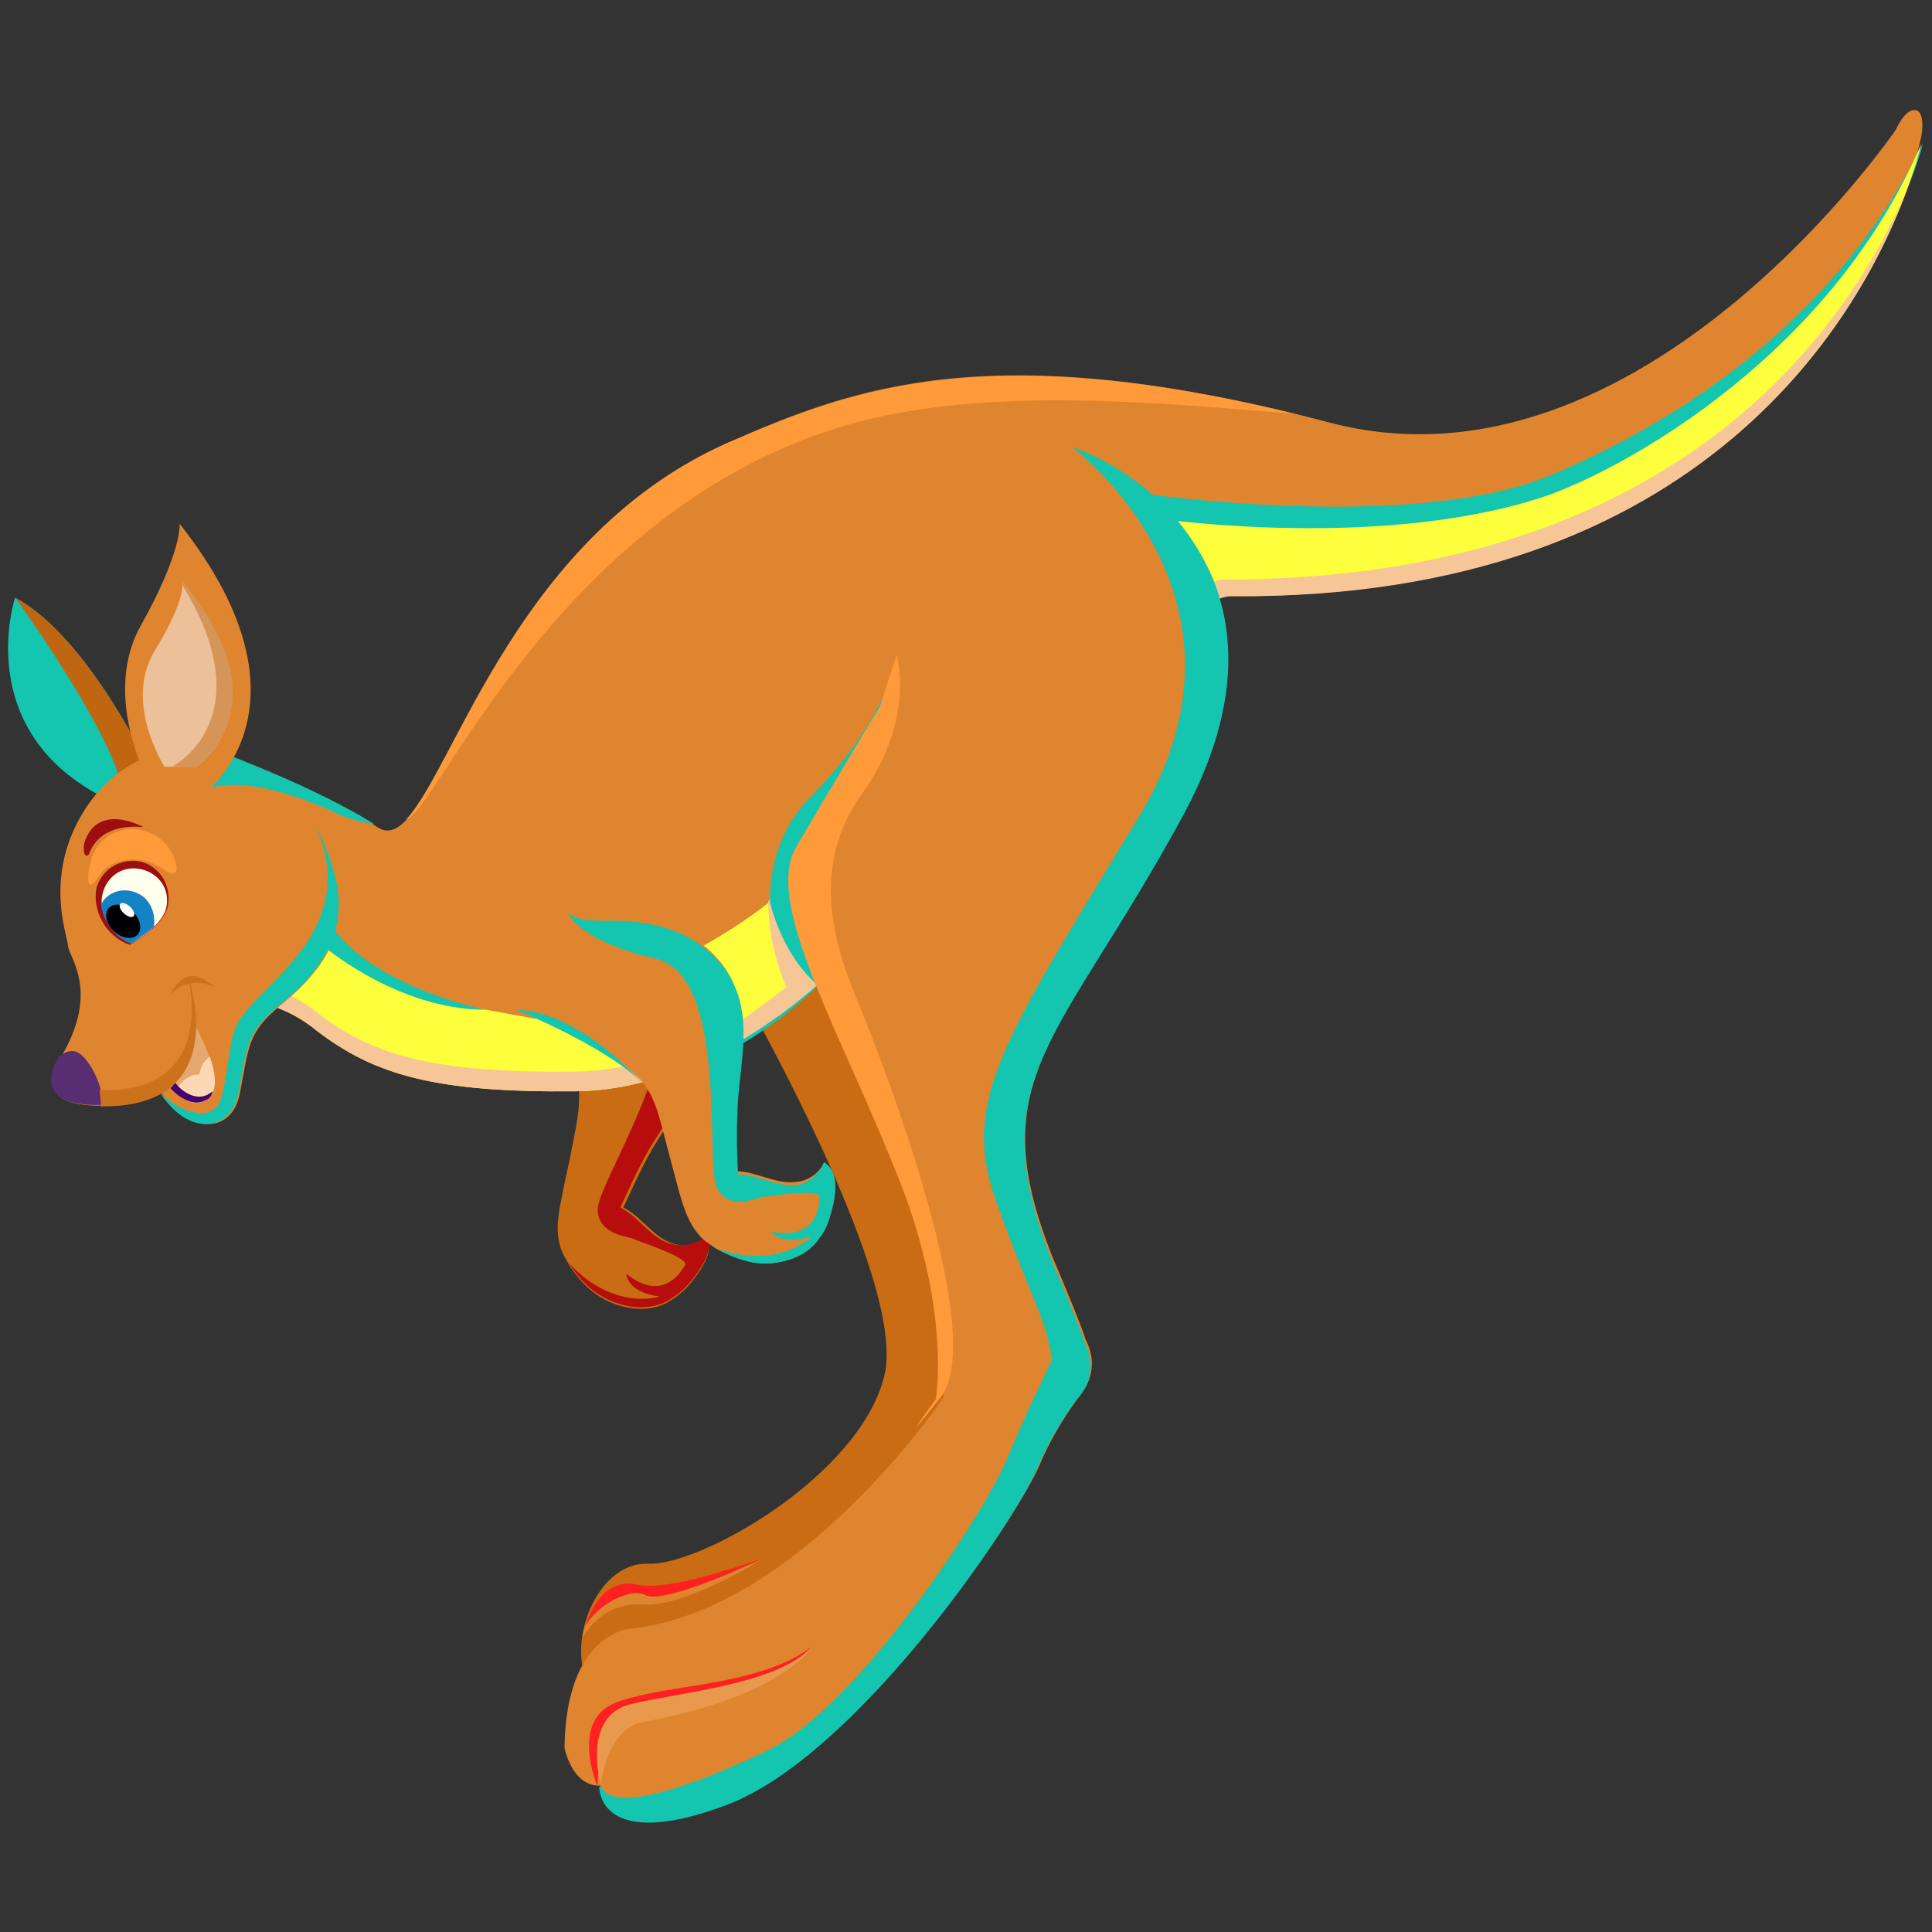 <svg xmlns="http://www.w3.org/2000/svg" viewBox="0 0 128 128" id="Kangaroo"><rect x="0" y="0" width="128" height="128" fill="#333333" stroke="none"/><path fill="#14c5af" d="M10.1 51.3S5.9 42.2 1 39.6c0 0-2.9 8.7 5.8 13.2l3.3-1.5z" class="colord17920 svgShape"></path><path fill="#c16610" d="m10.1 51.3-2 .9C7.2 48.1 1 39.6 1 39.6c4.9 2.6 9.1 11.7 9.1 11.7z" class="colorc16410 svgShape"></path><path fill="#c96c14" d="M35.8 60.1c-.7 1.2-.8 2.7-.5 4.1.2 1.4.8 2.7 1.5 3.9.6 1 1.2 2.1 1.4 3.2.4 1.5 0 3.2-.3 4.7-.2 1.1-.5 2.3-.7 3.4-.2 1-.4 2.1-.1 3.1.1.5.4.9.6 1.3.7 1.1 1.6 2 2.8 2.5 1.2.5 2.6.6 3.7 0 .7-.4 1.3-.9 1.8-1.6.6-.8 1.3-1.9.8-2.7-.6.5-1.5.6-2.2.4-1.3-.4-2.1-1.8-3.3-2.4.7-1.5 1.4-3.1 2.3-4.5 1.3-2.1 3-4.2 3.2-6.7.1-1.6-.5-3.2-1.4-4.5-1-1.3-2.3-2.3-3.7-3-1-.5-2.1-.9-2.5-1.9l-3.4.7z" class="colorc96a14 svgShape"></path><path fill="#b70d0d" d="M44.4 82.4c-1.3-.4-2.1-1.8-3.3-2.4.7-1.5 1.4-3.1 2.3-4.5 1.3-2.1 3-4.2 3.2-6.7.1-1.6-.5-3.2-1.4-4.5-1-1.3-2.3-2.3-3.7-3-1-.5-2.1-.9-2.5-1.9 0 0 0 2.1 3.8 5.3 3.8 3.2-3.2 13.6-3.2 15.4 0 1.8 2.2 1.8 2.4 2 .2.1 3.6 1.2 3.4 1.7-.3.5-1.5 2.5-3.9.6 0 0 0 1.2 2.2 1.5 0 0-3 1-6-2.2.7 1.1 1.6 2 2.8 2.5 1.2.5 2.6.6 3.7 0 .7-.4 1.3-.9 1.8-1.6.6-.8 1.3-1.9.8-2.7-.8.6-1.6.7-2.4.5z" class="colorb75a0d svgShape"></path><path fill="#c96c14" d="M47.9 63.5s12.3 20.9 10.7 27.6c-1.6 6.7-12.3 12.7-15.7 12.5-3.4-.1-5.5 5.4-3.8 8.2 1.7 2.8 19.8-6.6 19.8-6.6l7.4-15.5-6.2-24.9-5.5-4.9-6.7 3.6z" class="colorc96a14 svgShape"></path><path fill="#ff2020" d="M38.6 108.5s.7-4.2 3.7-3.5c2 .4 6.5-1.2 8.1-1.7l-4.5 2-2.1.5h-2.7c.1 0-2.4 1.6-2.5 2.7z" class="colorc0610f svgShape"></path><path fill="#e0852f" d="M38.6 108.5s1.2-2.4 4-2.2c2.8.2 7.9-3 7.9-3s-6.4 3-7.7 2.4c-1.2-.7-4.2 1.2-4.2 2.8z" class="colore08d2f svgShape"></path><path fill="#e0852f" d="M15 50s6 2.2 10 4.8c3.9 2.6 6.7-18.2 23.3-25.5 8.2-3.6 17.5-7.2 39.8-1.3 20.6 5.4 37.5-19.4 37.5-19.4s.6-1.4 1.3-1.3c.7.1.4 1.7.4 1.7s-6 30.8-45.9 30.5c0 0-.3 0-.8.2 1 3.4 1 8.1-2.4 14.4-8 15-13.2 17.2-8.5 29.1 2.2 5.2 2.2 5.5 2.2 5.5 1.1 2.1-.2 3.5-.3 3.7-.7.9-1.8 2.5-2.7 4.6-1.5 3.6-12.2 19.3-20.7 22.5-8.6 3.2-8.4-1.2-8.4-1.2-1.9.1-2.4-2.5-2.4-2.5.1-7.7 4.4-7.9 4.4-7.9 11.2-1.2 20.7-15.3 20.7-15.3s.4-6.3-2.8-14.4c-3.2-8.1-5.6-13-5.6-13s-6.5 6.9-15.9 7c-9.4.1-13.4-1.1-17.2-4-3.7-2.9-5.7-1.3-5.7-1.3L15 50z" class="colore08d2f svgShape"></path><path fill="#ff2020" d="M53.8 109.1s-2.8 3-8 3.6c-6.7.8-6.2 5.7-6.2 5.7s-1.9-4.4 1.2-5.6c3.5-1.3 9.3-1 13-3.7z" class="colorc0610f svgShape"></path><path fill="#e8994d" d="M39.8 118.2s-1.3-4.5 2-5.3c3.3-.8 9.7-1.3 12-3.8 0 0-1.9 3.3-11.3 5 0 0-2.1.2-2.7 4.1z" class="colore8a24d svgShape"></path><path fill="#14c5af" d="m79 36.5-3.3-3.8s17.9 2.6 27-1.2c8.1-3.4 18.8-10 24.7-22 0 0-3.1 13.8-20.2 22.4C90 40.5 79 36.5 79 36.5z" class="colord17920 svgShape"></path><path fill="#fdff3d" d="M102.6 32.8c5.3-1.9 18.8-9.4 24.7-23.3-1 4.1-8.9 30.3-45.8 29.9 0 0-.3 0-.8.2L77 34.4c.1 0 14.9 2.1 25.6-1.6z" class="colorfbd6aa svgShape"></path><path fill="#f7c697" d="M80.1 38.6c.5-.1.8-.2.8-.2 30.8.1 41.9-17.4 45.5-26-2.9 8-13.2 27.4-44.9 27.1 0 0-.3 0-.8.2l-3.6-5.1 3 4z" class="colorf7c797 svgShape"></path><path fill="#14c5af" d="M80.8 39.6s-1.7-7-9.8-10c0 0 13.4 9.9 4.4 24.6-8.9 14.7-11.8 18.7-9.4 25.4 2.4 6.7 3.3 7.7 3.7 10.5 0 0-1.6 3.2-3 6.6-1.4 3.4-9.8 16.4-15.9 19.3-6.1 2.9-10.4 4-11 2.3l-.1.1c0 .2.1 4.3 8.4 1.2 8.6-3.2 19.2-18.8 20.7-22.5.9-2.1 2-3.7 2.7-4.6.2-.2 1.4-1.6.3-3.7 0 0 0-.3-2.2-5.5-4.6-12 .6-14.2 8.8-29.3 3.4-6.3 3.4-11 2.4-14.4z" class="colord17920 svgShape"></path><path fill="#fdff3d" d="M19.3 61.2s5.6 4.2 8.3 4.8c3.4.7 7.9 1.5 7.9 1.5s11.9-3.8 17.2-9.3l.9 4.7.5 2.4c-2 1.8-8.4 6.9-15.9 7-9.4.1-13.4-1.1-17.2-4-1.1-.9-2-1.3-2.8-1.6l1.1-5.5z" class="colorfbd6aa svgShape"></path><path fill="#f7c697" d="M18.5 65.6c.7.3 1.5.7 2.4 1.4 3.7 2.9 7.7 4.1 17.2 4 7.4-.1 13.8-5.1 15.8-6.9l.2 1.2c-2 1.8-8.4 6.9-15.9 7-9.4.1-13.4-1.1-17.2-4-1.1-.9-2-1.3-2.8-1.6l.3-1.1z" class="colorf7c797 svgShape"></path><path fill="#14c5af" d="M53.6 55.3c-2.4 3.8.6 10 .6 10s-2.2 2.3-5.8 4.3l-.2-1.1 4-3s-3.5-7.6 1.5-12.7c5-5 5.7-9.2 5.7-9.2-.1 5.8-4.6 9.8-5.8 11.7z" class="colord17920 svgShape"></path><path fill="#f7c697" d="m48.3 69.4-.2-1 4-3s-1.2-2.5-1.2-5.7c.6-.5 1.2-1 1.7-1.5-.3 3.4 1.5 7.1 1.5 7.1-1 .9-3.1 2.6-5.8 4.1z" class="colorf7c797 svgShape"></path><path fill="#e0852f" d="M35.1 62.4c0 1.4-1.8 2.7-1 3.8.8 1.1 4.3 2.1 5.4 2.9 1 .7 1.9 1.5 2.8 2.3 1.1 1.1 1.4 2.7 1.8 4.2.3 1.1.6 2.3.9 3.4.3 1 .6 2 1.3 2.8.3.4.7.6 1.1.9 1.1.6 2.4 1.1 3.6 1 1.3-.1 2.6-.6 3.3-1.7.5-.6.7-1.4.9-2.2.2-1 .3-2.2-.6-2.8-.3.7-1 1.2-1.8 1.3-1.4.2-2.7-.7-4-.7-.1-1.7-.1-3.4 0-5 .2-2.5.8-5.1-.2-7.4-.6-1.5-1.9-2.7-3.3-3.4-1.4-.7-3.1-1-4.7-1-1.1 0-2.2.1-3.1-.5l-2.4 2.1z" class="colore08d2f svgShape"></path><path fill="#14c5af" d="M52.9 78.5c-1.4.2-2.7-.7-4-.7-.1-1.7-.1-3.4 0-5 .2-2.5.8-5.1-.2-7.4-.6-1.5-1.9-2.7-3.3-3.4-1.4-.7-3.1-1-4.7-1-1.1 0-2.2.1-3.1-.5 0 0 .9 1.9 5.8 3 4.9 1.1 3.3 13.6 4.1 15.2.8 1.6 2.8.6 3 .6.2 0 3.8-.6 3.8 0s-.2 2.9-3.2 2.3c0 0 .6 1 2.7.3 0 0-2.2 2.3-6.4.8 1.1.6 2.4 1.1 3.6 1 1.3-.1 2.6-.6 3.3-1.7.5-.6.7-1.4.9-2.2.2-1 .3-2.2-.6-2.8-.3.8-1 1.3-1.7 1.5zM52.6 56.9 51 59.7s.7 3.4 3.1 5.5c0 .1-2.1-7-1.5-8.3z" class="colord17920 svgShape"></path><path fill="#ff9a3a" d="M59.4 43.4s1.3 4.2-2.3 9.2-1.6 10.4-.5 13.2c1.2 2.8 9.1 22.6 5.7 26.8-3.3 4.2-.3.1-.3.1s1-5.7-2.3-14.2c-3.8-9.8-9.1-18.5-7-22.3 2.1-3.6 5.6-9.4 5.6-9.4l1.1-3.4z" class="coloreba14a svgShape"></path><path fill="#14c5af" d="M42.5 71.7s-4.1-4.7-8.3-4.8c0 0 5.9 2.4 8.3 4.8z" class="colord17920 svgShape"></path><path fill="#e0852f" d="M11.5 49.7s-3.7.2-6.1 4.3c-2.4 4.1-1 7.8-.9 8.6 0 .8 2.2 3-.5 7.5s5.8 3.1 6.7 2.3c0 0 .8 1.3 1.9 1.8 1.3.6 2.9.3 3.3-1.8.6-3.1.5-4 2.7-5.8 2.2-1.8 4.9-4.6 3.6-8.9-1.3-3.9-3.9-7.9-10.7-8z" class="colore08d2f svgShape"></path><path fill="#9e0e0e" d="M8.6 62.6s2.2-1.2 2.5-2.5c.3-1.3-.4-2.6-1.7-3-1.3-.3-2.6.4-3 1.7-.3 1.4.5 3.2 2.2 3.8z" class="color9e4f0e svgShape"></path><path fill="#ffffee" d="M8.7 62.5s2-1.1 2.3-2.3c.3-1.2-.4-2.3-1.6-2.6-1.2-.3-2.3.4-2.6 1.6-.3 1.1.4 2.7 1.9 3.3z" class="coloreef7ff svgShape"></path><path fill="#1483c5" d="M9.6 59.5c.5.5.7 1.2.6 1.9-.7.6-1.5 1.1-1.5 1.1-1.2-.4-1.9-1.6-2-2.6.1-.1.1-.2.2-.3.7-.8 1.9-.8 2.7-.1z" class="color125ae2 svgShape"></path><ellipse cx="8.1" cy="61.1" fill="#030005" rx=".9" ry="1.3" transform="rotate(132.877 8.144 61.083)" class="color050100 svgShape"></ellipse><ellipse cx="8.4" cy="60.3" fill="#fffffc" rx=".3" ry=".6" transform="rotate(132.877 8.407 60.298)" class="colorfffcfd svgShape"></ellipse><path fill="#592d72" d="M5.4 69.9c.8.7 1.6 2.6 1.3 3.3-2.2.1-4.3-.6-2.8-3.2 0 .1.7-.8 1.5-.1z" class="color601e00 svgShape"></path><path fill="#e4a970" d="M12.7 67.5s2.6 4.4.9 5.4c-1.1.6-2.2-.8-2.2-.8s1.8-2.9 1.3-4.6z" class="colore4707d svgShape"></path><path fill="#fcd7b4" d="M13.2 71.2c.1-.6.4-1 .7-1.2.4 1.2.6 2.4-.3 2.9-.8.5-1.7-.2-2-.6.8-1.3 1.6-1.1 1.6-1.1z" class="colorfcb4b8 svgShape"></path><path fill="#45006d" d="M11.6 71.7c0 .1 1.1 1.4 2.2.8.1-.1.2-.1.3-.2-.1.3-.2.5-.5.6-1.1.6-2.3-.8-2.3-.8s.2-.2.3-.4z" class="color6d0000 svgShape"></path><path fill="#cd721c" d="M6.6 72.2s7.4.9 5.9-7.4c.5 1.5 2.2 8.6-5.8 8.5l-.1-1.1z" class="colorcd711c svgShape"></path><path fill="#9e0e0e" d="M5.9 56.6s.5-2.1 3.6-1.8c0 0-3-1.7-3.9 1-.1.2-.1 1.2.3.8z" class="color9e4f0e svgShape"></path><path fill="#cd721c" d="M14.2 65.4s-1.6-.9-2.9.5c0 0 .9-2.4 2.9-.5z" class="colorcd711c svgShape"></path><path fill="#14c5af" d="M14.7 72.6c.5-2.1.5-3.9 1.1-4.9 1.5-2.6 8.2-6.1 5.1-13 .5.9.9 2 1.2 3 1.3 4.3-1.4 7.2-3.6 8.9-2.2 1.8-2.1 2.7-2.7 5.8-.4 2.1-2.1 2.4-3.3 1.8-1.1-.5-1.9-1.8-1.9-1.8s1.1 1.1 2.3 1.3c.9.2 1.6-.2 1.8-1.1z" class="colord17920 svgShape"></path><path fill="#14c5af" d="M21.2 62.5s5 4.4 11 4.4c0 0-7.7-1.5-10.4-5.8l-.6 1.4z" class="colord17920 svgShape"></path><path fill="#ff9a3a" d="M26.9 54.3c3.3-3.5 7.5-18.9 21.4-25 7.9-3.4 16.8-6.9 37.4-1.9-8.2-.6-21-2.1-30.7 1.1-18.3 6-26.1 25.3-28.1 25.8z" class="coloreba14a svgShape"></path><path fill="#14c5af" d="M24.8 54.6c-.7-.1-1.7-.3-2.9-.9-6.5-2.9-8.6-1.2-8.6-1.2l1.5-2.5h.3c-.1 0 5.7 2.1 9.7 4.6z" class="colord17920 svgShape"></path><path fill="#e0852f" d="M13.3 52.8s8.3-5.8-1.4-18.1c0 0 .2 1.8-2.6 6.8-2.8 5.1 1.1 11.4 1.1 11.4l2.9-.1z" class="colore08d2f svgShape"></path><path fill="#ecc199" d="M13 50.8s5.9-3.9-.9-12.2c0 0 .2 1.2-1.9 4.6-2 3.4.7 7.6.7 7.6H13z" class="colorec9d99 svgShape"></path><path fill="#d59558" d="M12.1 38.8v-.2c6.9 8.2.9 12.2.9 12.2h-1.6c1.1-.6 5.6-4 .7-12z" class="colord55860 svgShape"></path><path fill="#ff9a3a" d="M6.7 55.8c.8-.8 1.9-1.1 3-.7 1 .3 1.8 1.2 2 2.3 0 .2 0 .3-.1.4-.2.2-.4 0-.6-.1-.8-.6-1.8-.9-2.8-.7-.5.1-.9.3-1.3.6-.2.2-.7 1.1-.9 1-.3-.1-.1-1.2 0-1.4.1-.6.4-1.1.7-1.4z" class="coloreba14a svgShape"></path></svg>